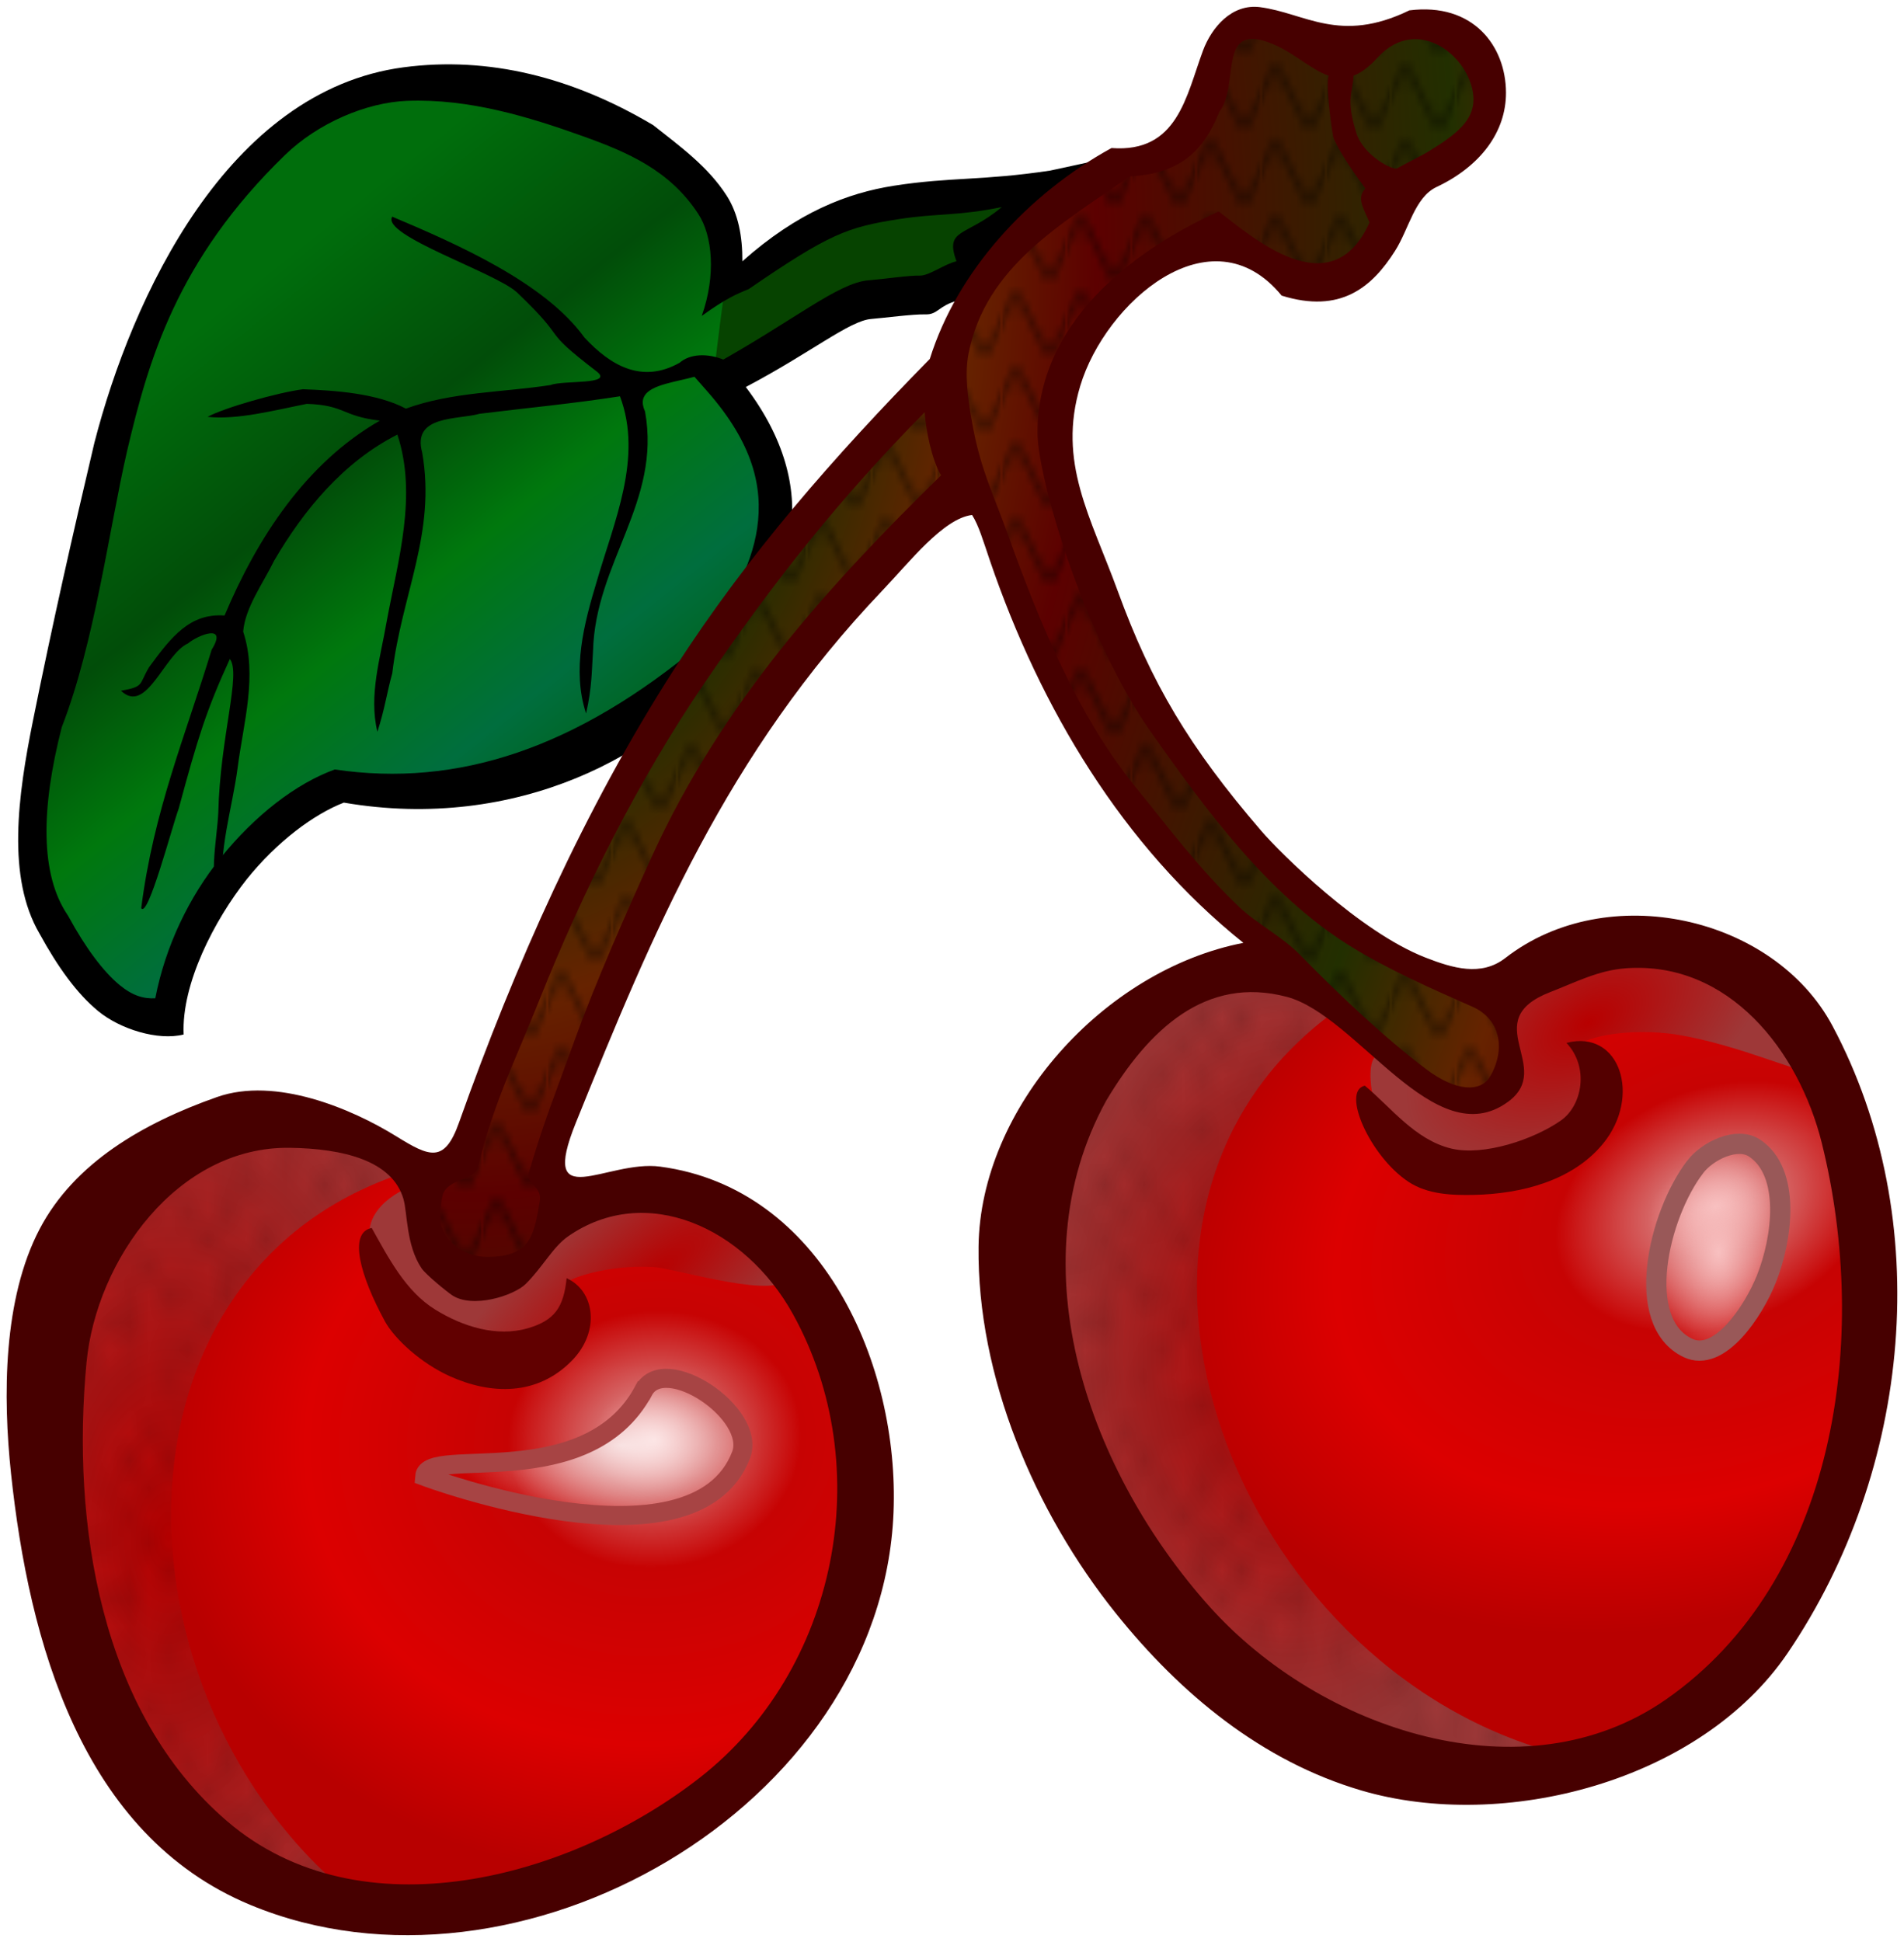 <?xml version="1.0" encoding="UTF-8" standalone="no"?>
<!-- Created with Inkscape (http://www.inkscape.org/) -->

<svg
   xmlns:dc="http://purl.org/dc/elements/1.1/"
   xmlns:cc="http://creativecommons.org/ns#"
   xmlns:rdf="http://www.w3.org/1999/02/22-rdf-syntax-ns#"
   xmlns:svg="http://www.w3.org/2000/svg"
   xmlns="http://www.w3.org/2000/svg"
   xmlns:xlink="http://www.w3.org/1999/xlink"
   xmlns:sodipodi="http://sodipodi.sourceforge.net/DTD/sodipodi-0.dtd"
   xmlns:inkscape="http://www.inkscape.org/namespaces/inkscape"
   width="286.836mm"
   height="292.411mm"
   viewBox="0 0 1016.35 1036.102"
   id="svg2"
   version="1.1"
   inkscape:version="0.91 r13725"
   sodipodi:docname="cherry.svg">
  <title
     id="title4136">cherries - coloured</title>
  <defs
     id="defs4">
    <pattern
       inkscape:collect="always"
       xlink:href="#pattern5836"
       id="pattern5651"
       patternTransform="matrix(1.025,0,0,1.45,0,946)" />
    <pattern
       inkscape:collect="always"
       xlink:href="#pattern5836"
       id="pattern5648"
       patternTransform="matrix(1.025,0,0,1.45,0,946)" />
    <pattern
       inkscape:collect="always"
       xlink:href="#pattern5836"
       id="pattern5645"
       patternTransform="matrix(1.025,0,0,1.45,0,946)" />
    <linearGradient
       inkscape:collect="always"
       id="linearGradient8165">
      <stop
         style="stop-color:#006e0c;stop-opacity:1;"
         offset="0"
         id="stop8167" />
      <stop
         id="stop8179"
         offset="0.233"
         style="stop-color:#014d09;stop-opacity:1" />
      <stop
         id="stop8173"
         offset="0.393"
         style="stop-color:#00780d;stop-opacity:1" />
      <stop
         style="stop-color:#006e3e;stop-opacity:1"
         offset="0.571"
         id="stop8175" />
      <stop
         id="stop8177"
         offset="0.75"
         style="stop-color:#005c0a;stop-opacity:1" />
      <stop
         style="stop-color:#006e0c;stop-opacity:1"
         offset="1"
         id="stop8169" />
    </linearGradient>
    <linearGradient
       inkscape:collect="always"
       id="linearGradient8138">
      <stop
         style="stop-color:#5c0000;stop-opacity:1;"
         offset="0"
         id="stop8140" />
      <stop
         id="stop8146"
         offset="0.567"
         style="stop-color:#222f00;stop-opacity:1" />
      <stop
         style="stop-color:#662300;stop-opacity:1"
         offset="0.802"
         id="stop8148" />
      <stop
         style="stop-color:#5c0000;stop-opacity:1"
         offset="1"
         id="stop8142" />
    </linearGradient>
    <linearGradient
       inkscape:collect="always"
       id="linearGradient8098">
      <stop
         style="stop-color:#ffffff;stop-opacity:0.747"
         offset="0"
         id="stop8100" />
      <stop
         style="stop-color:#ffffff;stop-opacity:0"
         offset="1"
         id="stop8102" />
    </linearGradient>
    <linearGradient
       inkscape:collect="always"
       id="linearGradient8036">
      <stop
         style="stop-color:#b80000;stop-opacity:1"
         offset="0"
         id="stop8038" />
      <stop
         style="stop-color:#9e3838;stop-opacity:1"
         offset="1"
         id="stop8040" />
    </linearGradient>
    <linearGradient
       inkscape:collect="always"
       id="linearGradient8028">
      <stop
         style="stop-color:#b80000;stop-opacity:1"
         offset="0"
         id="stop8030" />
      <stop
         style="stop-color:#9e3838;stop-opacity:1"
         offset="1"
         id="stop8032" />
    </linearGradient>
    <linearGradient
       inkscape:collect="always"
       id="linearGradient6745">
      <stop
         style="stop-color:#f8c0c0;stop-opacity:1;"
         offset="0"
         id="stop6747" />
      <stop
         style="stop-color:#f8c0c0;stop-opacity:0;"
         offset="1"
         id="stop6749" />
    </linearGradient>
    <linearGradient
       inkscape:collect="always"
       id="linearGradient6729">
      <stop
         style="stop-color:#f8c0c0;stop-opacity:1"
         offset="0"
         id="stop6731" />
      <stop
         id="stop6737"
         offset="0.079"
         style="stop-color:#d56262;stop-opacity:1" />
      <stop
         style="stop-color:#c70303;stop-opacity:1"
         offset="0.186"
         id="stop6739" />
      <stop
         id="stop6741"
         offset="0.442"
         style="stop-color:#dc0000;stop-opacity:1" />
      <stop
         style="stop-color:#b80000;stop-opacity:1;"
         offset="0.631"
         id="stop6743" />
      <stop
         style="stop-color:#b80000;stop-opacity:1"
         offset="1"
         id="stop6733" />
    </linearGradient>
    <pattern
       inkscape:collect="always"
       xlink:href="#Wavy"
       id="pattern5930"
       patternTransform="matrix(0.11,0,0,0.662,-16,908)" />
    <pattern
       inkscape:stockid="Wavy"
       id="Wavy"
       height="5.181"
       width="30.066"
       patternUnits="userSpaceOnUse"
       inkscape:collect="always">
      <path
         id="path5703"
         d="M 7.597,0.061 C 5.079,-0.187 2.656,0.302 -0.01,1.788 L -0.01,3.061 C 2.773,1.431 5.173,1.052 7.472,1.280 C 9.770,1.508 11.969,2.361 14.253,3.218 C 18.820,4.931 23.804,6.676 30.066,3.061 L 30.062,1.788 C 23.622,5.497 19.246,3.770 14.691,2.061 C 12.413,1.207 10.115,0.311 7.597,0.061 z "
         style="fill:black;stroke:none;" />
    </pattern>
    <pattern
       inkscape:collect="always"
       xlink:href="#Polkadots-large"
       id="pattern5836"
       patternTransform="matrix(1.025,0,0,1.45,0,946)" />
    <pattern
       inkscape:stockid="Polka dots, large"
       id="Polkadots-large"
       patternTransform="translate(0,0) scale(10,10)"
       height="10"
       width="10"
       patternUnits="userSpaceOnUse"
       inkscape:collect="always">
      <circle
         id="circle5525"
         r="0.45"
         cy="0.810"
         cx="2.567"
         style="fill:black;stroke:none" />
      <circle
         id="circle5527"
         r="0.45"
         cy="2.33"
         cx="3.048"
         style="fill:black;stroke:none" />
      <circle
         id="circle5529"
         r="0.45"
         cy="2.415"
         cx="4.418"
         style="fill:black;stroke:none" />
      <circle
         id="circle5531"
         r="0.45"
         cy="3.029"
         cx="1.844"
         style="fill:black;stroke:none" />
      <circle
         id="circle5533"
         r="0.45"
         cy="1.363"
         cx="6.08"
         style="fill:black;stroke:none" />
      <circle
         id="circle5535"
         r="0.45"
         cy="4.413"
         cx="5.819"
         style="fill:black;stroke:none" />
      <circle
         id="circle5537"
         r="0.45"
         cy="4.048"
         cx="4.305"
         style="fill:black;stroke:none" />
      <circle
         id="circle5539"
         r="0.45"
         cy="3.045"
         cx="5.541"
         style="fill:black;stroke:none" />
      <circle
         id="circle5541"
         r="0.45"
         cy="5.527"
         cx="4.785"
         style="fill:black;stroke:none" />
      <circle
         id="circle5543"
         r="0.45"
         cy="5.184"
         cx="2.667"
         style="fill:black;stroke:none" />
      <circle
         id="circle5545"
         r="0.45"
         cy="1.448"
         cx="7.965"
         style="fill:black;stroke:none" />
      <circle
         id="circle5547"
         r="0.45"
         cy="5.049"
         cx="7.047"
         style="fill:black;stroke:none" />
      <circle
         id="circle5549"
         r="0.45"
         cy="0.895"
         cx="4.340"
         style="fill:black;stroke:none" />
      <circle
         id="circle5551"
         r="0.45"
         cy="0.340"
         cx="7.125"
         style="fill:black;stroke:none" />
      <circle
         id="circle5553"
         r="0.45"
         cy="1.049"
         cx="9.553"
         style="fill:black;stroke:none" />
      <circle
         id="circle5555"
         r="0.45"
         cy="2.689"
         cx="7.006"
         style="fill:black;stroke:none" />
      <circle
         id="circle5557"
         r="0.45"
         cy="2.689"
         cx="8.909"
         style="fill:black;stroke:none" />
      <circle
         id="circle5559"
         r="0.45"
         cy="4.407"
         cx="9.315"
         style="fill:black;stroke:none" />
      <circle
         id="circle5561"
         r="0.45"
         cy="3.870"
         cx="7.820"
         style="fill:black;stroke:none" />
      <circle
         id="circle5563"
         r="0.45"
         cy="5.948"
         cx="8.270"
         style="fill:black;stroke:none" />
      <circle
         id="circle5565"
         r="0.45"
         cy="7.428"
         cx="7.973"
         style="fill:black;stroke:none" />
      <circle
         id="circle5567"
         r="0.45"
         cy="8.072"
         cx="9.342"
         style="fill:black;stroke:none" />
      <circle
         id="circle5569"
         r="0.45"
         cy="9.315"
         cx="8.206"
         style="fill:black;stroke:none" />
      <circle
         id="circle5571"
         r="0.45"
         cy="9.475"
         cx="9.682"
         style="fill:black;stroke:none" />
      <circle
         id="circle5573"
         r="0.45"
         cy="6.186"
         cx="9.688"
         style="fill:black;stroke:none" />
      <circle
         id="circle5575"
         r="0.45"
         cy="6.296"
         cx="3.379"
         style="fill:black;stroke:none" />
      <circle
         id="circle5577"
         r="0.45"
         cy="8.204"
         cx="2.871"
         style="fill:black;stroke:none" />
      <circle
         id="circle5579"
         r="0.45"
         cy="8.719"
         cx="4.59"
         style="fill:black;stroke:none" />
      <circle
         id="circle5581"
         r="0.45"
         cy="9.671"
         cx="3.181"
         style="fill:black;stroke:none" />
      <circle
         id="circle5583"
         r="0.45"
         cy="7.315"
         cx="5.734"
         style="fill:black;stroke:none" />
      <circle
         id="circle5585"
         r="0.45"
         cy="6.513"
         cx="6.707"
         style="fill:black;stroke:none" />
      <circle
         id="circle5587"
         r="0.45"
         cy="9.670"
         cx="5.730"
         style="fill:black;stroke:none" />
      <circle
         id="circle5589"
         r="0.45"
         cy="8.373"
         cx="6.535"
         style="fill:black;stroke:none" />
      <circle
         id="circle5591"
         r="0.45"
         cy="7.154"
         cx="4.37"
         style="fill:black;stroke:none" />
      <circle
         id="circle5593"
         r="0.45"
         cy="7.25"
         cx="0.622"
         style="fill:black;stroke:none" />
      <circle
         id="circle5595"
         r="0.45"
         cy="5.679"
         cx="0.831"
         style="fill:black;stroke:none" />
      <circle
         id="circle5597"
         r="0.45"
         cy="8.519"
         cx="1.257"
         style="fill:black;stroke:none" />
      <circle
         id="circle5599"
         r="0.45"
         cy="6.877"
         cx="1.989"
         style="fill:black;stroke:none" />
      <circle
         id="circle5601"
         r="0.45"
         cy="3.181"
         cx="0.374"
         style="fill:black;stroke:none" />
      <circle
         id="circle5603"
         r="0.45"
         cy="1.664"
         cx="1.166"
         style="fill:black;stroke:none" />
      <circle
         id="circle5605"
         r="0.45"
         cy="0.093"
         cx="1.151"
         style="fill:black;stroke:none" />
      <circle
         id="circle5607"
         r="0.45"
         cy="10.093"
         cx="1.151"
         style="fill:black;stroke:none" />
      <circle
         id="circle5609"
         r="0.45"
         cy="4.451"
         cx="1.302"
         style="fill:black;stroke:none" />
      <circle
         id="circle5611"
         r="0.45"
         cy="3.763"
         cx="3.047"
         style="fill:black;stroke:none" />
    </pattern>
    <radialGradient
       inkscape:collect="always"
       xlink:href="#linearGradient6729"
       id="radialGradient6735"
       cx="93.488"
       cy="1011.863"
       fx="93.488"
       fy="1011.863"
       r="22.05"
       gradientTransform="matrix(-1.974,0.805,-0.571,-1.399,855.404,2352.022)"
       gradientUnits="userSpaceOnUse" />
    <radialGradient
       inkscape:collect="always"
       xlink:href="#linearGradient6745"
       id="radialGradient6751"
       cx="93.222"
       cy="1013.818"
       fx="93.222"
       fy="1013.818"
       r="3.788"
       gradientTransform="matrix(1,0,0,1.574,0,-581.673)"
       gradientUnits="userSpaceOnUse" />
    <pattern
       inkscape:stockid="Polka dots, large"
       id="Polkadots-large-1"
       patternTransform="translate(0,0) scale(10,10)"
       height="10"
       width="10"
       patternUnits="userSpaceOnUse"
       inkscape:collect="always">
      <circle
         id="circle5525-4"
         r="0.45"
         cy="0.810"
         cx="2.567"
         style="fill:black;stroke:none" />
      <circle
         id="circle5527-8"
         r="0.45"
         cy="2.33"
         cx="3.048"
         style="fill:black;stroke:none" />
      <circle
         id="circle5529-9"
         r="0.45"
         cy="2.415"
         cx="4.418"
         style="fill:black;stroke:none" />
      <circle
         id="circle5531-6"
         r="0.45"
         cy="3.029"
         cx="1.844"
         style="fill:black;stroke:none" />
      <circle
         id="circle5533-3"
         r="0.45"
         cy="1.363"
         cx="6.08"
         style="fill:black;stroke:none" />
      <circle
         id="circle5535-6"
         r="0.45"
         cy="4.413"
         cx="5.819"
         style="fill:black;stroke:none" />
      <circle
         id="circle5537-3"
         r="0.45"
         cy="4.048"
         cx="4.305"
         style="fill:black;stroke:none" />
      <circle
         id="circle5539-1"
         r="0.45"
         cy="3.045"
         cx="5.541"
         style="fill:black;stroke:none" />
      <circle
         id="circle5541-5"
         r="0.45"
         cy="5.527"
         cx="4.785"
         style="fill:black;stroke:none" />
      <circle
         id="circle5543-8"
         r="0.45"
         cy="5.184"
         cx="2.667"
         style="fill:black;stroke:none" />
      <circle
         id="circle5545-0"
         r="0.45"
         cy="1.448"
         cx="7.965"
         style="fill:black;stroke:none" />
      <circle
         id="circle5547-7"
         r="0.45"
         cy="5.049"
         cx="7.047"
         style="fill:black;stroke:none" />
      <circle
         id="circle5549-0"
         r="0.45"
         cy="0.895"
         cx="4.340"
         style="fill:black;stroke:none" />
      <circle
         id="circle5551-8"
         r="0.45"
         cy="0.340"
         cx="7.125"
         style="fill:black;stroke:none" />
      <circle
         id="circle5553-9"
         r="0.45"
         cy="1.049"
         cx="9.553"
         style="fill:black;stroke:none" />
      <circle
         id="circle5555-3"
         r="0.45"
         cy="2.689"
         cx="7.006"
         style="fill:black;stroke:none" />
      <circle
         id="circle5557-9"
         r="0.45"
         cy="2.689"
         cx="8.909"
         style="fill:black;stroke:none" />
      <circle
         id="circle5559-8"
         r="0.45"
         cy="4.407"
         cx="9.315"
         style="fill:black;stroke:none" />
      <circle
         id="circle5561-0"
         r="0.45"
         cy="3.870"
         cx="7.820"
         style="fill:black;stroke:none" />
      <circle
         id="circle5563-3"
         r="0.45"
         cy="5.948"
         cx="8.270"
         style="fill:black;stroke:none" />
      <circle
         id="circle5565-1"
         r="0.45"
         cy="7.428"
         cx="7.973"
         style="fill:black;stroke:none" />
      <circle
         id="circle5567-0"
         r="0.45"
         cy="8.072"
         cx="9.342"
         style="fill:black;stroke:none" />
      <circle
         id="circle5569-5"
         r="0.45"
         cy="9.315"
         cx="8.206"
         style="fill:black;stroke:none" />
      <circle
         id="circle5571-7"
         r="0.45"
         cy="9.475"
         cx="9.682"
         style="fill:black;stroke:none" />
      <circle
         id="circle5573-4"
         r="0.45"
         cy="6.186"
         cx="9.688"
         style="fill:black;stroke:none" />
      <circle
         id="circle5575-6"
         r="0.45"
         cy="6.296"
         cx="3.379"
         style="fill:black;stroke:none" />
      <circle
         id="circle5577-1"
         r="0.45"
         cy="8.204"
         cx="2.871"
         style="fill:black;stroke:none" />
      <circle
         id="circle5579-4"
         r="0.45"
         cy="8.719"
         cx="4.59"
         style="fill:black;stroke:none" />
      <circle
         id="circle5581-3"
         r="0.45"
         cy="9.671"
         cx="3.181"
         style="fill:black;stroke:none" />
      <circle
         id="circle5583-5"
         r="0.45"
         cy="7.315"
         cx="5.734"
         style="fill:black;stroke:none" />
      <circle
         id="circle5585-5"
         r="0.45"
         cy="6.513"
         cx="6.707"
         style="fill:black;stroke:none" />
      <circle
         id="circle5587-9"
         r="0.45"
         cy="9.670"
         cx="5.730"
         style="fill:black;stroke:none" />
      <circle
         id="circle5589-3"
         r="0.45"
         cy="8.373"
         cx="6.535"
         style="fill:black;stroke:none" />
      <circle
         id="circle5591-7"
         r="0.45"
         cy="7.154"
         cx="4.37"
         style="fill:black;stroke:none" />
      <circle
         id="circle5593-7"
         r="0.45"
         cy="7.25"
         cx="0.622"
         style="fill:black;stroke:none" />
      <circle
         id="circle5595-6"
         r="0.45"
         cy="5.679"
         cx="0.831"
         style="fill:black;stroke:none" />
      <circle
         id="circle5597-3"
         r="0.45"
         cy="8.519"
         cx="1.257"
         style="fill:black;stroke:none" />
      <circle
         id="circle5599-1"
         r="0.45"
         cy="6.877"
         cx="1.989"
         style="fill:black;stroke:none" />
      <circle
         id="circle5601-0"
         r="0.45"
         cy="3.181"
         cx="0.374"
         style="fill:black;stroke:none" />
      <circle
         id="circle5603-8"
         r="0.45"
         cy="1.664"
         cx="1.166"
         style="fill:black;stroke:none" />
      <circle
         id="circle5605-9"
         r="0.45"
         cy="0.093"
         cx="1.151"
         style="fill:black;stroke:none" />
      <circle
         id="circle5607-2"
         r="0.45"
         cy="10.093"
         cx="1.151"
         style="fill:black;stroke:none" />
      <circle
         id="circle5609-5"
         r="0.45"
         cy="4.451"
         cx="1.302"
         style="fill:black;stroke:none" />
      <circle
         id="circle5611-1"
         r="0.45"
         cy="3.763"
         cx="3.047"
         style="fill:black;stroke:none" />
    </pattern>
    <pattern
       inkscape:collect="always"
       xlink:href="#Polkadots-large-1"
       id="pattern6807"
       patternTransform="matrix(1.025,0,0,1.45,0,946)" />
    <pattern
       inkscape:collect="always"
       xlink:href="#Polkadots-large-1"
       id="pattern6899"
       patternTransform="matrix(1.025,0,0,1.45,0,946)" />
    <pattern
       inkscape:collect="always"
       xlink:href="#Polkadots-large-1"
       id="pattern6991"
       patternTransform="matrix(1.025,0,0,1.45,0,946)" />
    <pattern
       inkscape:collect="always"
       xlink:href="#Polkadots-large-1"
       id="pattern7083"
       patternTransform="matrix(1.025,0,0,1.45,0,946)" />
    <pattern
       inkscape:collect="always"
       xlink:href="#Polkadots-large-1"
       id="pattern7175"
       patternTransform="matrix(1.025,0,0,1.45,0,946)" />
    <pattern
       inkscape:collect="always"
       xlink:href="#Polkadots-large-1"
       id="pattern7267"
       patternTransform="matrix(1.025,0,0,1.45,0,946)" />
    <radialGradient
       inkscape:collect="always"
       xlink:href="#linearGradient8036"
       id="radialGradient8042"
       cx="70.681"
       cy="1019.976"
       fx="70.681"
       fy="1019.976"
       r="13.734"
       gradientTransform="matrix(1,0,0,1.519,63.987,-465.979)"
       gradientUnits="userSpaceOnUse" />
    <radialGradient
       inkscape:collect="always"
       xlink:href="#linearGradient8036"
       id="radialGradient8050"
       cx="90.584"
       cy="988.706"
       fx="90.584"
       fy="988.706"
       r="11.634"
       gradientTransform="matrix(-0.783,0.494,-0.274,-0.434,492.22,1450.226)"
       gradientUnits="userSpaceOnUse" />
    <radialGradient
       inkscape:collect="always"
       xlink:href="#linearGradient8036"
       id="radialGradient8058"
       cx="11.817"
       cy="1028.332"
       fx="11.817"
       fy="1028.332"
       r="9.915"
       gradientTransform="matrix(1.756,0.034,-0.058,3.018,114.672,-2011.015)"
       gradientUnits="userSpaceOnUse" />
    <radialGradient
       inkscape:collect="always"
       xlink:href="#linearGradient8028"
       id="radialGradient8066"
       cx="31.804"
       cy="1008.714"
       fx="31.804"
       fy="1008.714"
       r="11.199"
       gradientTransform="matrix(-1.121,0.915,-0.273,-0.335,412.078,1388.134)"
       gradientUnits="userSpaceOnUse" />
    <radialGradient
       inkscape:collect="always"
       xlink:href="#linearGradient6729"
       id="radialGradient8096"
       cx="40.116"
       cy="1024.186"
       fx="40.116"
       fy="1024.186"
       r="21.466"
       gradientTransform="matrix(-1.925,0.193,-0.169,-1.683,287.623,2739.867)"
       gradientUnits="userSpaceOnUse" />
    <radialGradient
       inkscape:collect="always"
       xlink:href="#linearGradient8098"
       id="radialGradient8104"
       cx="35.597"
       cy="1024.853"
       fx="35.597"
       fy="1024.853"
       r="8.874"
       gradientTransform="matrix(1,0,0,0.462,-7.6511682e-6,550.75)"
       gradientUnits="userSpaceOnUse" />
    <radialGradient
       inkscape:collect="always"
       xlink:href="#linearGradient8138"
       id="radialGradient8144"
       cx="55.695"
       cy="1095.258"
       fx="55.695"
       fy="1095.258"
       r="28.764"
       gradientTransform="matrix(0.027,1.751,-1.159,0.018,1295.076,843.511)"
       gradientUnits="userSpaceOnUse"
       spreadMethod="repeat" />
    <linearGradient
       inkscape:collect="always"
       xlink:href="#linearGradient8165"
       id="linearGradient8171"
       x1="30.868"
       y1="951.362"
       x2="59.303"
       y2="987.112"
       gradientUnits="userSpaceOnUse"
       gradientTransform="translate(0.5,-0.25)" />
  </defs>
  <sodipodi:namedview
     id="base"
     pagecolor="#ffffff"
     bordercolor="#666666"
     borderopacity="1.0"
     inkscape:pageopacity="0.0"
     inkscape:pageshadow="2"
     inkscape:zoom="0.35355339"
     inkscape:cx="-14.070283"
     inkscape:cy="-14.242674"
     inkscape:document-units="mm"
     inkscape:current-layer="layer1"
     showgrid="false"
     inkscape:window-width="1855"
     inkscape:window-height="1056"
     inkscape:window-x="65"
     inkscape:window-y="24"
     inkscape:window-maximized="1"
     inkscape:snap-global="false"
     fit-margin-top="1"
     fit-margin-right="1"
     fit-margin-bottom="1"
     fit-margin-left="1" />
  <g
     inkscape:label="Ebene 1"
     inkscape:groupmode="layer"
     id="layer1"
     transform="translate(0.258,-17.4)">
    <g
       id="g4302"
       transform="matrix(10.159,0,0,10.159,-30.086,-9616.482)">
      <path
         sodipodi:nodetypes="ccccccccsccc"
         inkscape:connector-curvature="0"
         id="path5951-1"
         d="m 58.913,957.663 c -6.716,2.6 -10.127,-0.763 -17.97,5.934 1.65,-4.655 -1.905,-6.035 -4.601,-8.174 -9.111,-5.372 -17.224,-1.968 -18.97,0.692 -10.713,12.143 -7.848,18.634 -11.573,28.659 -1.124,4.388 -2.149,9.388 -0.457,11.899 1.889,3.468 4.317,5.64 6.442,5.104 0.785,-5.741 4.987,-10.811 8.636,-12.139 8.89,1.661 16.361,-2.679 19.675,-7.191 2.848,-3.878 5.318,-8.587 0.278,-14.334 8.528,-4.717 8.287,-3.232 11.765,-4.162 z"
         style="fill:#064300;fill-opacity:1;fill-rule:evenodd;stroke:#00ff00;stroke-width:0.354;stroke-linecap:butt;stroke-linejoin:miter;stroke-miterlimit:4;stroke-dasharray:none;stroke-opacity:1" />
      <path
         sodipodi:nodetypes="cccccccscc"
         inkscape:connector-curvature="0"
         id="path5951-1-2"
         d="m 41.042,963.242 c 1.65,-4.655 -1.905,-6.035 -4.601,-8.174 -9.111,-5.372 -17.224,-1.968 -18.97,0.692 -10.713,12.143 -7.848,18.634 -11.573,28.659 -1.124,4.388 -2.149,9.388 -0.457,11.899 1.889,3.468 4.317,5.64 6.442,5.104 0.785,-5.741 4.987,-10.812 8.636,-12.139 8.89,1.661 16.361,-2.679 19.675,-7.191 2.848,-3.878 5.318,-8.587 0.278,-14.334 0,0 0.159,-1.466 0.571,-4.515 z"
         style="fill:url(#linearGradient8171);fill-opacity:1;fill-rule:evenodd;stroke:none;stroke-width:0.354;stroke-linecap:butt;stroke-linejoin:miter;stroke-miterlimit:4;stroke-dasharray:none;stroke-opacity:1" />
      <path
         sodipodi:nodetypes="scscscccsscccccccscssssssssccscccccccsccscccccccss"
         inkscape:connector-curvature="0"
         id="path5951"
         d="m 24.137,951.846 c -9.261,1.229 -14.274,12.089 -16.244,19.732 -1.154,4.884 -2.195,9.48 -3.223,14.578 -0.801,3.973 -1.386,8.23 0.34,11.189 0.964,1.759 1.963,3.151 3.09,4.078 1.141,0.939 3.13,1.566 4.486,1.224 -0.12,-2.667 1.619,-6.01 3.319,-8.159 1.59,-1.974 3.515,-3.407 5.098,-4.02 9.085,1.56 16.72,-2.549 20.215,-7.309 1.453,-1.978 2.881,-4.24 3.26,-6.865 0.34,-2.356 -0.321,-4.966 -2.355,-7.656 3.436,-1.81 5.446,-3.484 6.594,-3.574 0.634,-0.05 2.204,-0.259 2.848,-0.24 0.644,0.019 0.695,-0.458 1.652,-0.713 l 1.29,-1.745 c 0.864,-1.833 4.169,-3.597 6.661,-5.755 l -3.055,0.66 c -3.611,0.541 -5.216,0.33 -8.195,0.793 -2.458,0.382 -5.077,1.394 -7.975,3.971 0.009,-1.312 -0.22,-2.505 -0.824,-3.447 -0.99,-1.544 -2.486,-2.614 -3.816,-3.67 -1.383,-1.097 -0.032,-0.026 -0.049,-0.037 -0.017,-0.011 -0.053,-0.031 -0.053,-0.031 -4.179,-2.473 -8.586,-3.598 -13.063,-3.004 z m 0.201,1.76 c 3.246,-0.122 6.391,0.844 9.197,1.848 2.402,0.859 4.59,1.801 6.09,4.089 0.752,1.147 0.94,3.228 0.183,5.362 1.277,-0.925 1.877,-1.172 2.463,-1.406 4.258,-2.923 5.197,-3.26 7.917,-3.683 1.96,-0.305 3.059,-0.154 5.387,-0.629 -1.899,1.587 -3.011,1.103 -2.383,2.848 -0.633,0.144 -1.444,0.767 -1.931,0.752 -0.556,-0.016 -1.879,0.182 -2.686,0.246 -1.613,0.127 -3.907,2.107 -8.223,4.494 l -0.963,0.531 0.727,0.826 c 2.394,2.729 2.916,5.023 2.607,7.158 -0.308,2.135 -1.539,4.169 -2.934,6.068 -6.576,5.515 -12.811,7.572 -19.264,6.617 -2.046,0.744 -4.2,2.414 -6,4.648 -1.647,2.044 -2.892,4.606 -3.43,7.371 -0.6,0.032 -1.183,-0.127 -1.871,-0.693 -0.855,-0.703 -1.784,-1.941 -2.697,-3.617 l -0.02,-0.035 -0.023,-0.035 c -1.429,-2.12 -1.407,-5.552 -0.304,-9.858 1.733,-4.455 2.481,-10.375 3.437,-14.524 1.111,-4.699 2.58,-9.993 8.297,-15.535 1.729,-1.676 4.277,-2.763 6.424,-2.844 z"
         style="color:#000000;font-style:normal;font-variant:normal;font-weight:normal;font-stretch:normal;font-size:medium;line-height:normal;font-family:sans-serif;text-indent:0;text-align:start;text-decoration:none;text-decoration-line:none;text-decoration-style:solid;text-decoration-color:#000000;letter-spacing:normal;word-spacing:normal;text-transform:none;direction:ltr;block-progression:tb;writing-mode:lr-tb;baseline-shift:baseline;text-anchor:start;white-space:normal;clip-rule:nonzero;display:inline;overflow:visible;visibility:visible;opacity:1;isolation:auto;mix-blend-mode:normal;color-interpolation:sRGB;color-interpolation-filters:linearRGB;solid-color:#000000;solid-opacity:1;fill:#000000;fill-opacity:1;fill-rule:evenodd;stroke:none;stroke-width:1.772;stroke-linecap:butt;stroke-linejoin:miter;stroke-miterlimit:4;stroke-dasharray:none;stroke-dashoffset:0;stroke-opacity:1;color-rendering:auto;image-rendering:auto;shape-rendering:auto;text-rendering:auto;enable-background:accumulate" />
      <path
         sodipodi:nodetypes="ccccccscsccscsccsssscsssccccsccc"
         inkscape:connector-curvature="0"
         id="path4157-4-2"
         d="m 68.492,949.695 c -1.857,0.387 -2.326,3.472 -2.604,4.502 0.175,0.371 -0.398,2.546 -4.756,2.908 -2.207,1.595 -8.485,5.433 -8.006,9.994 -14.972,15.108 -19.41,24.787 -26.223,42.246 -3.669,0.75 -4.528,-0.958 -6.521,-1.724 -7.91,-2.435 -15.209,5.494 -15.209,14.547 -3e-5,10.848 3.852,22.507 12.41,25.357 11.338,3.776 25.625,-3.08 29.375,-15 2.427,-7.713 1.898,-22.872 -13.824,-21.085 -1.97,0.058 -0.84,-1.716 -1.477,-2.247 3.364,-9.261 4.528,-12.328 9.488,-21.182 3.289,-5.871 8.256,-10.617 12.91,-15.273 1.776,9.788 8.801,19.718 13.021,23.205 1.537,1.27 2.645,2.39 3.943,3.271 -0.862,-0.245 -1.798,-0.335 -2.896,-0.084 -8.177,1.865 -12.074,8.775 -11.225,18.074 0.987,10.803 12.422,27.867 30.008,23.26 8.097,-2.121 15.266,-14.882 14.279,-25.686 -0.874,-9.566 -4.386,-18.163 -15.533,-16.912 -2.481,0.278 -1.69,1.781 -5.561,2.621 -4.074,-1.939 -9.679,-5.261 -12.246,-8.818 -4.42,-6.125 -8.59,-11.889 -9.248,-19.092 -0.212,-2.324 0.162,-4.332 1.547,-6.896 1.464,-2.711 3.945,-3.547 6.85,-5.062 1.942,1.44 4.793,3.028 6.936,1.908 1.735,-0.907 2.932,-2.556 2.424,-4.43 l 3.018,-1.51 c 1.098,-0.756 2.659,-2.482 1.371,-5.168 -0.894,-1.865 -3.821,-2.073 -5.984,-0.855 l -1.922,0.674 c -2.013,-1.247 -2.21,-2.263 -4.346,-1.543 z"
         style="color:#000000;display:inline;overflow:visible;visibility:visible;opacity:1;fill:#ffffff;fill-opacity:1;fill-rule:evenodd;stroke:#ff0000;stroke-width:0.354;stroke-linecap:round;stroke-linejoin:round;stroke-miterlimit:4;stroke-dasharray:none;stroke-dashoffset:0;stroke-opacity:1;marker:none;enable-background:accumulate" />
      <path
         sodipodi:nodetypes="sssssscss"
         inkscape:connector-curvature="0"
         id="path4157-8-8-4"
         d="m 100.775,1016.213 c 0.987,10.803 -6.227,22.617 -14.324,24.739 -17.585,4.607 -28.226,-11.572 -29.213,-22.376 -0.85,-9.3 2.87,-17.27 11.047,-19.135 2.712,-0.618 4.368,1.684 6.179,3.15 0.815,0.66 4.735,3.745 5.945,3.539 3.013,-0.514 1.314,-4.059 1.706,-5.612 1.423,-0.896 2.765,-2.421 4.407,-2.605 11.147,-1.251 13.379,8.734 14.253,18.3 z"
         style="color:#000000;display:inline;overflow:visible;visibility:visible;opacity:1;fill:url(#radialGradient6735);fill-opacity:1;fill-rule:evenodd;stroke:#ff0000;stroke-width:0.354;stroke-linecap:round;stroke-linejoin:round;stroke-miterlimit:4;stroke-dasharray:none;stroke-dashoffset:0;stroke-opacity:1;marker:none;enable-background:accumulate" />
      <path
         sodipodi:nodetypes="cccccssccscssccscssssccccsccc"
         inkscape:connector-curvature="0"
         id="path4157-4-2-4-7"
         d="m 67.99,949.703 c -0.974,1.801 -1.708,3.384 -1.985,4.414 -0.444,0.636 -0.309,2.458 -4.667,2.82 -2.207,1.595 -6.629,4.195 -8.978,11.143 -14.972,15.108 -18.349,23.727 -25.163,41.185 0.219,0.667 -1.752,0.683 -2.039,1.513 -0.4,1.156 0.888,3.141 1.893,4.017 0.6,0.523 2.453,0.118 3.991,-0.695 1.035,-0.472 1.105,-3.749 0.468,-4.279 3.364,-9.261 4.086,-11.533 9.046,-20.387 3.289,-5.871 8.786,-11.059 13.44,-15.715 1.289,4.509 4.067,10.578 7.259,15.356 2.736,4.095 5.848,7.124 7.795,8.733 1.537,1.27 4.059,3.716 5.358,4.597 -0.862,-0.245 1.738,2.405 4.351,3.186 2.661,0.727 3.412,0.103 3.493,-1.663 0.037,-0.818 -0.902,-2.299 -0.363,-3.255 -0.894,-0.425 -2.418,-0.593 -3.591,-1.046 -4.171,-1.613 -8.508,-5.26 -10.512,-8.037 -4.42,-6.125 -8.325,-11.182 -8.983,-18.385 -0.212,-2.324 -0.634,-3.536 0.751,-6.101 1.464,-2.711 4.21,-5.138 7.115,-6.654 1.942,1.44 4.704,3.647 6.847,2.527 1.735,-0.907 2.755,-1.583 2.247,-3.457 l 2.929,-2.394 c 1.098,-0.756 3.56,-2.978 2.167,-5.61 -1.69,-3.191 -4.174,-1.896 -6.338,-0.679 -0.758,0.608 -0.345,0.075 -2.452,0.143 -2.013,-1.246 -1.945,-1.998 -4.081,-1.278 z"
         style="color:#000000;display:inline;overflow:visible;visibility:visible;opacity:1;fill:url(#radialGradient8144);fill-opacity:1;fill-rule:evenodd;stroke:#ff0000;stroke-width:0.354;stroke-linecap:round;stroke-linejoin:round;stroke-miterlimit:4;stroke-dasharray:none;stroke-dashoffset:0;stroke-opacity:1;marker:none;enable-background:accumulate" />
      <path
         sodipodi:nodetypes="cccccssccscssccscssssccccsccc"
         inkscape:connector-curvature="0"
         id="path4157-4-2-4"
         d="m 67.99,949.703 c -0.974,1.801 -1.708,3.384 -1.985,4.414 -0.444,0.636 -0.309,2.458 -4.667,2.82 -2.207,1.595 -6.629,4.195 -8.978,11.143 -14.972,15.108 -18.349,23.727 -25.163,41.185 0.219,0.667 -1.752,0.683 -2.039,1.513 -0.4,1.156 0.888,3.141 1.893,4.017 0.6,0.523 2.453,0.118 3.991,-0.695 1.035,-0.472 1.105,-3.749 0.468,-4.279 3.364,-9.261 4.086,-11.533 9.046,-20.387 3.289,-5.871 8.786,-11.059 13.44,-15.715 1.289,4.509 4.067,10.578 7.259,15.356 2.736,4.095 5.848,7.124 7.795,8.733 1.537,1.27 4.059,3.716 5.358,4.597 -0.862,-0.245 1.738,2.405 4.351,3.186 2.661,0.727 3.412,0.103 3.493,-1.663 0.037,-0.818 -0.902,-2.299 -0.363,-3.255 -0.894,-0.425 -2.418,-0.593 -3.591,-1.046 -4.171,-1.613 -8.508,-5.26 -10.512,-8.037 -4.42,-6.125 -8.325,-11.182 -8.983,-18.385 -0.212,-2.324 -0.634,-3.536 0.751,-6.101 1.464,-2.711 4.21,-5.138 7.115,-6.653 1.942,1.44 4.704,3.647 6.847,2.527 1.735,-0.907 2.755,-1.584 2.247,-3.457 l 2.929,-2.394 c 1.098,-0.756 3.56,-2.978 2.167,-5.61 -1.69,-3.191 -4.174,-1.896 -6.338,-0.679 -0.758,0.608 -0.345,0.075 -2.452,0.143 -2.013,-1.246 -1.945,-1.998 -4.081,-1.278 z"
         style="color:#000000;display:inline;overflow:visible;visibility:visible;opacity:0.317;fill:url(#pattern5930);fill-opacity:1;fill-rule:evenodd;stroke:#ff0000;stroke-width:0.354;stroke-linecap:round;stroke-linejoin:round;stroke-miterlimit:4;stroke-dasharray:none;stroke-dashoffset:0;stroke-opacity:1;marker:none;enable-background:accumulate" />
      <path
         sodipodi:nodetypes="sssscscss"
         inkscape:connector-curvature="0"
         id="path4157-4-27"
         d="m 47.463,1032.593 c -3.75,11.92 -18.037,18.776 -29.375,15 -8.558,-2.85 -12.411,-14.509 -12.411,-25.357 3e-5,-9.053 7.298,-16.982 15.208,-14.547 1.141,0.351 2.599,1.774 3.96,2.856 0.641,0.51 -0.089,3.934 2.168,4.603 4.849,1.437 4.276,-3.133 6.254,-3.656 1.076,-0.284 2.085,-0.543 3.024,-0.513 10.595,0.334 13.599,13.901 11.172,21.615 z"
         style="color:#000000;display:inline;overflow:visible;visibility:visible;opacity:1;fill:url(#radialGradient8096);fill-opacity:1;fill-rule:evenodd;stroke:#db0900;stroke-width:0.354;stroke-linecap:round;stroke-linejoin:round;stroke-miterlimit:4;stroke-dasharray:none;stroke-dashoffset:0;stroke-opacity:1;marker:none;enable-background:accumulate" />
      <g
         transform="translate(-63.987,-63.843)"
         id="g8076">
        <path
           style="fill:url(#radialGradient8058);fill-opacity:1;fill-rule:evenodd;stroke:none;stroke-width:0.354;stroke-linecap:butt;stroke-linejoin:miter;stroke-miterlimit:4;stroke-dasharray:none;stroke-opacity:1"
           d="m 88.495,1073.649 c -16.773,5.164 -16.031,28.572 -2.179,38.838 -7.294,-0.394 -13.04,-7.007 -14.578,-11.283 -2.668,-7.418 -2.323,-16.699 -2.323,-16.699 -0.492,-4.034 3.846,-11.261 9.413,-13.216 3.116,-1.094 7.104,1.344 9.668,2.36 z"
           id="path4308-9"
           inkscape:connector-curvature="0"
           sodipodi:nodetypes="ccsssc" />
        <path
           style="fill:url(#radialGradient8066);fill-opacity:1;fill-rule:evenodd;stroke:none;stroke-width:0.354;stroke-linecap:butt;stroke-linejoin:miter;stroke-miterlimit:4;stroke-dasharray:none;stroke-opacity:1"
           d="m 89.443,1074.397 c -0.88,-0.216 -2.931,0.88 -3.094,2.298 -0.472,2.85 4.12,6.588 4.154,6.364 3.156,1.038 3.726,0.587 5.127,0.088 1.622,-0.96 1.883,-2.193 1.149,-3.624 -0.117,-0.171 2.089,-0.97 4.501,-0.814 1.173,0.076 6.792,1.819 7.008,0.473 0.793,-0.631 -5.321,-4.339 -7.538,-3.962 -0.896,0.152 -3.571,0.502 -4.943,1.564 -1.046,1.409 -1.192,2.89 -4.243,2.74 -1.515,-1.268 -3.127,-2.483 -2.121,-5.127 z"
           id="path4312-7"
           inkscape:connector-curvature="0"
           sodipodi:nodetypes="cccccscscccc" />
        <path
           style="fill:url(#radialGradient8042);fill-opacity:1;fill-rule:evenodd;stroke:none;stroke-width:0.354;stroke-linecap:butt;stroke-linejoin:miter;stroke-miterlimit:4;stroke-dasharray:none;stroke-opacity:1"
           d="m 136.977,1065.34 c -14.141,10.395 -5.65,33.493 10.808,38.631 -7.017,2.028 -15.494,-2.076 -18.354,-5.608 -4.96,-6.127 -7.563,-14.755 -7.563,-14.755 -1.792,-3.648 -0.384,-14.167 4.23,-17.845 2.583,-2.059 7.239,-4.515 10.879,-0.422 z"
           id="path4308-6-6"
           inkscape:connector-curvature="0"
           sodipodi:nodetypes="ccsssc" />
        <path
           style="fill:url(#radialGradient8050);fill-opacity:1;fill-rule:evenodd;stroke:none;stroke-width:0.354;stroke-linecap:butt;stroke-linejoin:miter;stroke-miterlimit:4;stroke-dasharray:none;stroke-opacity:1"
           d="m 139.207,1067.629 c -0.695,0.581 0.037,4.008 1.083,4.979 2.017,2.068 8.311,0.83 8.151,0.669 2.705,-1.929 2.366,-2.343 2.793,-3.767 -0.355,-0.992 -0.926,-1.628 -1.355,-2.254 -0.279,-0.509 2.453,-1.205 5.228,-0.747 3.112,0.514 6.523,2.059 6.73,1.867 -0.39,-2.703 -6.272,-6.903 -10.235,-6.054 -2.342,0.502 -5.41,2.242 -5.392,2.966 -0.078,1.847 0.363,2.773 -0.241,4.354 -1.622,0.371 -2.375,0.996 -4.138,-0.2 z"
           id="path4312-2-4"
           inkscape:connector-curvature="0"
           sodipodi:nodetypes="cccccscscccc" />
      </g>
      <path
         sodipodi:nodetypes="cssscssc"
         inkscape:connector-curvature="0"
         id="path4186"
         d="m 22.467,1012.809 c -1.245,0.248 -0.596,2.538 0.694,4.904 0.503,0.921 1.893,2.199 3.403,2.881 2.148,0.97 4.591,1.058 6.426,-0.82 1.498,-1.533 1.202,-3.656 -0.281,-4.326 -0.156,1.532 -0.63,2.214 -2.018,2.624 -1.645,0.486 -3.438,-0.078 -4.892,-0.978 -1.552,-0.961 -2.45,-2.712 -3.332,-4.285 z"
         style="color:#000000;font-style:normal;font-variant:normal;font-weight:normal;font-stretch:normal;font-size:medium;line-height:normal;font-family:sans-serif;text-indent:0;text-align:start;text-decoration:none;text-decoration-line:none;text-decoration-style:solid;text-decoration-color:#000000;letter-spacing:normal;word-spacing:normal;text-transform:none;direction:ltr;block-progression:tb;writing-mode:lr-tb;baseline-shift:baseline;text-anchor:start;white-space:normal;clip-rule:nonzero;display:inline;overflow:visible;visibility:visible;opacity:1;isolation:auto;mix-blend-mode:normal;color-interpolation:sRGB;color-interpolation-filters:linearRGB;solid-color:#000000;solid-opacity:1;fill:#610000;fill-opacity:1;fill-rule:evenodd;stroke:none;stroke-width:2.835;stroke-linecap:butt;stroke-linejoin:miter;stroke-miterlimit:4;stroke-dasharray:none;stroke-dashoffset:0;stroke-opacity:1;color-rendering:auto;image-rendering:auto;shape-rendering:auto;text-rendering:auto;enable-background:accumulate" />
      <path
         sodipodi:nodetypes="cssscssc"
         inkscape:connector-curvature="0"
         id="path4186-9"
         d="m 74.65,1005.336 c -1.255,0.272 0.27,3.717 2.298,5.053 1.003,0.66 2.275,0.71 3.462,0.683 2.461,-0.057 5.145,-0.734 6.749,-2.681 2.056,-2.496 0.886,-6.036 -1.914,-5.301 1.201,1.271 0.836,3.284 -0.292,4.074 -1.434,1.003 -4.049,1.875 -5.745,1.478 -1.924,-0.45 -3.225,-2.212 -4.559,-3.306 z"
         style="color:#000000;font-style:normal;font-variant:normal;font-weight:normal;font-stretch:normal;font-size:medium;line-height:normal;font-family:sans-serif;text-indent:0;text-align:start;text-decoration:none;text-decoration-line:none;text-decoration-style:solid;text-decoration-color:#000000;letter-spacing:normal;word-spacing:normal;text-transform:none;direction:ltr;block-progression:tb;writing-mode:lr-tb;baseline-shift:baseline;text-anchor:start;white-space:normal;clip-rule:nonzero;display:inline;overflow:visible;visibility:visible;opacity:1;isolation:auto;mix-blend-mode:normal;color-interpolation:sRGB;color-interpolation-filters:linearRGB;solid-color:#000000;solid-opacity:1;fill:#540000;fill-opacity:1;fill-rule:evenodd;stroke:none;stroke-width:2.835;stroke-linecap:butt;stroke-linejoin:miter;stroke-miterlimit:4;stroke-dasharray:none;stroke-dashoffset:0;stroke-opacity:1;color-rendering:auto;image-rendering:auto;shape-rendering:auto;text-rendering:auto;enable-background:accumulate" />
      <g
         style="opacity:0.232"
         id="g5655">
        <path
           style="fill:url(#pattern5651);fill-opacity:1;fill-rule:evenodd;stroke:none;stroke-width:0.354;stroke-linecap:butt;stroke-linejoin:miter;stroke-miterlimit:4;stroke-dasharray:none;stroke-opacity:1"
           d="m 24.508,1009.807 c -16.773,5.164 -16.031,28.572 -2.179,38.838 -7.294,-0.394 -13.04,-7.007 -14.578,-11.283 -2.668,-7.418 -2.323,-16.699 -2.323,-16.699 -0.492,-4.034 3.846,-11.261 9.413,-13.216 3.116,-1.094 7.104,1.344 9.668,2.36 z"
           id="path4308"
           inkscape:connector-curvature="0"
           sodipodi:nodetypes="ccsssc" />
        <path
           style="fill:url(#pattern5648);fill-opacity:1;fill-rule:evenodd;stroke:none;stroke-width:0.354;stroke-linecap:butt;stroke-linejoin:miter;stroke-miterlimit:4;stroke-dasharray:none;stroke-opacity:1"
           d="m 25.456,1010.554 c -0.88,-0.216 -2.931,0.88 -3.094,2.298 -0.472,2.85 4.12,6.588 4.154,6.364 3.156,1.038 3.726,0.587 5.127,0.088 1.622,-0.96 1.883,-2.193 1.149,-3.624 -0.117,-0.171 2.089,-0.97 4.501,-0.814 1.173,0.076 6.792,1.819 7.008,0.473 0.793,-0.631 -5.321,-4.339 -7.538,-3.962 -0.896,0.152 -3.571,0.502 -4.943,1.564 -1.046,1.409 -1.192,2.89 -4.243,2.74 -1.515,-1.268 -3.127,-2.483 -2.121,-5.127 z"
           id="path4312"
           inkscape:connector-curvature="0"
           sodipodi:nodetypes="cccccscscccc" />
        <path
           style="fill:url(#pattern5645);fill-opacity:1;fill-rule:evenodd;stroke:none;stroke-width:0.354;stroke-linecap:butt;stroke-linejoin:miter;stroke-miterlimit:4;stroke-dasharray:none;stroke-opacity:1"
           d="m 72.991,1001.497 c -14.141,10.395 -5.65,33.493 10.808,38.631 -7.017,2.028 -15.494,-2.076 -18.354,-5.608 -4.96,-6.127 -7.563,-14.755 -7.563,-14.755 -1.792,-3.648 -0.384,-14.167 4.23,-17.845 2.583,-2.059 7.239,-4.515 10.879,-0.422 z"
           id="path4308-6"
           inkscape:connector-curvature="0"
           sodipodi:nodetypes="ccsssc" />
        <path
           style="fill:url(#pattern5836);fill-opacity:1;fill-rule:evenodd;stroke:none;stroke-width:0.354;stroke-linecap:butt;stroke-linejoin:miter;stroke-miterlimit:4;stroke-dasharray:none;stroke-opacity:1"
           d="m 75.22,1003.786 c -0.695,0.581 0.037,4.008 1.083,4.979 2.017,2.068 8.311,0.83 8.151,0.669 2.705,-1.929 2.366,-2.343 2.793,-3.767 -0.355,-0.992 -0.926,-1.628 -1.355,-2.254 -0.279,-0.509 2.453,-1.205 5.228,-0.747 3.112,0.514 6.523,2.059 6.73,1.867 -0.39,-2.703 -6.272,-6.903 -10.235,-6.055 -2.342,0.502 -5.41,2.242 -5.392,2.966 -0.078,1.847 0.363,2.773 -0.241,4.354 -1.622,0.371 -2.375,0.996 -4.137,-0.2 z"
           id="path4312-2"
           inkscape:connector-curvature="0"
           sodipodi:nodetypes="cccccscscccc" />
      </g>
      <path
         sodipodi:nodetypes="sssss"
         inkscape:connector-curvature="0"
         id="path4352"
         d="m 92,1009.612 c 0.662,-0.871 2.213,-1.604 3.125,-1 1.918,1.271 1.478,4.738 0.625,6.875 -0.678,1.7 -2.472,4.412 -4.125,3.625 -2.861,-1.363 -1.544,-6.978 0.375,-9.5 z"
         style="fill:url(#radialGradient6751);fill-opacity:1;fill-rule:evenodd;stroke:#995858;stroke-width:1.063;stroke-linecap:butt;stroke-linejoin:miter;stroke-miterlimit:4;stroke-dasharray:none;stroke-opacity:1" />
      <path
         sodipodi:nodetypes="sscs"
         inkscape:connector-curvature="0"
         id="path4354"
         d="m 36.75,1021.362 c 1.104,-2.054 5.961,1.198 5.125,3.375 -2.464,6.418 -16.625,1.125 -16.625,1.125 0.125,-1.652 8.544,1.001 11.5,-4.5 z"
         style="fill:url(#radialGradient8104);fill-opacity:1;fill-rule:evenodd;stroke:#a74444;stroke-width:1px;stroke-linecap:butt;stroke-linejoin:miter;stroke-opacity:1" />
      <path
         sodipodi:nodetypes="ccccccccccccccccccccccccccccccccccccc"
         inkscape:connector-curvature="0"
         id="path5953"
         d="m 30.078,963.649 c 2.903,2.758 1.082,1.771 4.212,4.174 0.923,0.715 -1.766,0.448 -2.422,0.711 -2.535,0.391 -5.172,0.356 -7.605,1.24 -1.515,-0.805 -3.733,-0.959 -5.411,-1.018 -1.318,0.172 -4.133,0.971 -5.01,1.45 1.582,0.169 3.534,-0.352 5.217,-0.683 2.03,0.071 1.814,0.642 3.838,0.881 -3.9,2.232 -6.453,6.185 -8.162,10.236 -1.81,-0.127 -2.781,1.094 -3.963,2.711 -0.551,0.916 -0.232,1.02 -1.48,1.241 1.345,1.285 2.275,-1.927 3.52,-2.485 0.552,-0.456 2.114,-1.068 1.244,0.331 -1.364,4.486 -3.053,8.471 -3.699,13.573 0.348,0.568 1.614,-4.266 1.971,-5.234 1.002,-3.711 1.444,-5.146 2.685,-7.854 0.607,0.768 -0.511,4.083 -0.606,8.06 -0.058,1.392 -0.628,4.029 0.256,4.264 -0.28,-2.224 0.475,-4.439 0.763,-6.637 0.301,-2.334 1.051,-4.81 0.288,-7.122 0.1,-1.265 1.047,-2.536 1.626,-3.727 1.568,-2.686 3.659,-5.198 6.477,-6.624 1.056,3.203 0.031,6.602 -0.559,9.795 -0.324,1.906 -0.96,3.881 -0.492,5.815 0.399,-1.232 0.501,-2.07 0.781,-3.068 0.492,-4.148 2.314,-7.384 1.572,-11.602 -0.542,-1.975 1.874,-1.709 3.013,-2.033 2.46,-0.304 4.931,-0.536 7.38,-0.919 1.217,3.233 -0.324,6.611 -1.218,9.719 -0.673,2.223 -1.314,4.655 -0.563,6.943 0.321,-1.403 0.297,-2.311 0.365,-3.27 0.117,-4.679 3.595,-7.836 2.734,-12.592 -0.88,-1.935 3.328,-1.287 4.17,-2.705 -0.878,-0.373 -1.816,-0.33 -2.356,0.145 -1.962,1.104 -3.614,0.165 -4.997,-1.324 -2.077,-2.876 -6.643,-4.889 -10.1,-6.35 -0.609,0.967 5.383,2.923 6.529,3.957 z"
         style="color:#000000;font-style:normal;font-variant:normal;font-weight:normal;font-stretch:normal;font-size:medium;line-height:normal;font-family:sans-serif;text-indent:0;text-align:start;text-decoration:none;text-decoration-line:none;text-decoration-style:solid;text-decoration-color:#000000;letter-spacing:normal;word-spacing:normal;text-transform:none;direction:ltr;block-progression:tb;writing-mode:lr-tb;baseline-shift:baseline;text-anchor:start;white-space:normal;clip-rule:nonzero;display:inline;overflow:visible;visibility:visible;opacity:1;isolation:auto;mix-blend-mode:normal;color-interpolation:sRGB;color-interpolation-filters:linearRGB;solid-color:#000000;solid-opacity:1;fill:#000000;fill-opacity:1;fill-rule:evenodd;stroke:none;stroke-width:1.063;stroke-linecap:butt;stroke-linejoin:miter;stroke-miterlimit:4;stroke-dasharray:none;stroke-dashoffset:0;stroke-opacity:1;color-rendering:auto;image-rendering:auto;shape-rendering:auto;text-rendering:auto;enable-background:accumulate" />
      <path
         sodipodi:nodetypes="ssccssssssssssscscsssssssssscssscscssscscccsssssssssssssccscsccsssssssssscccssssssssscsssssssssc"
         inkscape:connector-curvature="0"
         id="path4157"
         d="m 69.148,948.686 c -1.486,-0.192 -2.549,1.063 -3.003,2.286 -0.892,2.403 -1.333,5.377 -4.806,5.114 -4.414,2.426 -8.112,6.483 -9.546,11.077 -5.002,5.087 -9.596,10.319 -13.433,16.297 -4.715,7.345 -8.382,15.581 -11.305,23.814 -0.764,2.153 -1.54,1.809 -3.307,0.715 -2.323,-1.439 -6.325,-3.139 -9.405,-2.057 -3.885,1.365 -7.5,3.458 -9.322,6.929 -1.928,3.671 -1.939,8.794 -1.505,12.857 0.94,8.802 3.698,18.973 12.586,22.654 14.036,5.813 33.152,-5.093 33.784,-20.617 0.315,-7.727 -3.719,-17.025 -12.254,-18.166 -2.837,-0.379 -6.41,2.574 -4.435,-2.313 4.056,-10.034 7.917,-19.362 16.104,-27.949 1.428,-1.497 3.202,-3.784 4.711,-3.967 0.351,0.549 0.571,1.321 0.949,2.427 2.636,7.703 6.953,14.961 13.308,20.047 -7.355,1.433 -13.834,8.682 -13.916,15.96 -0.077,6.808 2.932,13.919 7.217,19.26 3.401,4.239 7.671,7.769 12.906,9.305 7.457,2.188 17.801,-0.46 22.394,-7.226 6.512,-9.593 7.788,-22.743 2.354,-32.935 -3.077,-5.772 -11.833,-7.732 -17.189,-3.569 -1.272,0.989 -2.773,0.534 -4.208,-0.026 -3.445,-1.344 -7.599,-5.465 -8.626,-6.659 -3.779,-4.393 -5.764,-7.738 -7.529,-12.576 -1.43,-3.92 -3.184,-6.773 -1.974,-10.792 1.311,-4.356 6.865,-9.265 10.582,-4.738 3.093,0.962 4.745,-0.437 5.956,-2.347 0.736,-1.159 1.029,-2.814 2.187,-3.361 2.315,-1.093 3.65,-2.901 3.644,-4.954 -0.007,-2.447 -1.724,-4.744 -5.078,-4.321 -3.663,1.782 -5.481,0.137 -7.844,-0.168 z m 4.909,3.6 c 0.39,-0.15 0.804,-0.447 1.258,-0.946 2.146,-2.359 4.996,0.05 5.044,2.148 0.025,1.102 -0.809,1.828 -2.332,2.759 -0.487,0.298 -1.105,0.579 -1.675,0.902 -0.226,0.128 -1.771,-0.668 -2.144,-1.843 -0.567,-1.781 -0.188,-2.144 -0.15,-3.02 z m 0.617,5.926 c -0.451,0.502 -0.141,0.939 0.221,1.782 -2.01,4.502 -6.216,0.709 -7.926,-0.577 -4.714,2.14 -9.511,5.954 -9.518,11.61 -0.003,2.443 2.53,10.861 5.937,15.7 2.913,4.138 6.159,8.544 10.377,11.202 2.023,1.275 4.471,2.346 6.541,3.261 1.472,0.651 1.755,2.232 0.933,3.651 -0.501,0.865 -1.804,0.803 -3.357,-0.365 -2.139,-1.609 -4.583,-3.909 -6.646,-6.021 -0.917,-0.939 -2.272,-1.636 -3.172,-2.49 -2.081,-1.974 -3.619,-4.045 -5.486,-6.345 -3.025,-3.725 -5.066,-8.719 -6.667,-13.186 -0.773,-2.155 -1.405,-3.362 -1.84,-5.626 -0.322,-1.678 -0.442,-2.918 -0.244,-3.925 0.9,-4.574 4.869,-6.791 8.464,-9.309 2.631,-0.129 3.893,-1.323 4.712,-3.391 1.037,-1.329 -0.015,-4.396 2.301,-3.742 1.386,0.391 2.396,1.486 3.451,1.848 -0.189,0.338 0.179,3.123 0.262,3.306 0.349,0.77 0.981,1.682 1.659,2.617 z m -22.292,15.066 c -6.021,5.888 -11.54,12.031 -15.167,19.961 -1.319,2.883 -3.014,6.736 -4.104,9.76 -1.031,2.86 -1.555,4.096 -2.389,6.906 -0.177,0.598 0.729,0.714 0.572,1.522 -0.114,0.589 -0.222,1.688 -0.767,2.28 -0.518,0.563 -1.461,0.634 -2.051,0.621 -0.994,-0.023 -1.945,-0.583 -2.298,-1.494 -0.201,-0.519 -0.102,-1.321 0.028,-1.779 0.223,-0.784 1.687,-0.814 1.832,-1.396 0.889,-3.574 1.854,-5.352 3.246,-8.841 2.286,-5.728 5.209,-11.561 8.68,-16.648 3.604,-5.282 7.038,-9.626 11.559,-14.21 0.052,0.886 0.365,2.489 0.859,3.318 z m 35.988,25.891 c 5.406,-0.387 9.088,4.332 10.293,9.187 2.544,10.251 0.767,22.981 -8.187,29.218 -7.45,5.189 -18.149,1.635 -23.989,-4.88 -6.265,-6.989 -10.228,-17.82 -5.429,-26.565 2.23,-3.742 5.232,-6.579 9.484,-5.461 3.722,0.979 7.778,8.342 11.635,5.514 2.465,-1.808 -1.646,-4.258 2.211,-5.76 1.399,-0.545 2.548,-1.149 3.982,-1.252 z m -70.207,9.43 c 2.799,0.041 5.385,0.666 5.972,2.688 0.213,0.735 0.137,2.428 0.949,3.637 0.232,0.346 1.348,1.245 1.605,1.417 1.066,0.716 3.244,0.035 3.879,-0.598 0.894,-0.893 1.422,-1.936 2.213,-2.488 4.081,-2.844 9.293,-0.489 11.824,4.087 4.444,8.033 2.356,18.687 -4.919,24.358 -6.809,5.307 -17.811,8.257 -24.803,2.281 -6.694,-5.721 -8.2,-15.69 -7.401,-24.097 0.513,-5.394 4.78,-11.37 10.68,-11.284 z"
         style="color:#000000;font-style:normal;font-variant:normal;font-weight:normal;font-stretch:normal;font-size:medium;line-height:normal;font-family:sans-serif;text-indent:0;text-align:start;text-decoration:none;text-decoration-line:none;text-decoration-style:solid;text-decoration-color:#000000;letter-spacing:normal;word-spacing:normal;text-transform:none;direction:ltr;block-progression:tb;writing-mode:lr-tb;baseline-shift:baseline;text-anchor:start;white-space:normal;clip-rule:nonzero;display:inline;overflow:visible;visibility:visible;opacity:1;isolation:auto;mix-blend-mode:normal;color-interpolation:sRGB;color-interpolation-filters:linearRGB;solid-color:#000000;solid-opacity:1;fill:#470000;fill-opacity:1;fill-rule:evenodd;stroke:none;stroke-width:0.354;stroke-linecap:round;stroke-linejoin:round;stroke-miterlimit:4;stroke-dasharray:none;stroke-dashoffset:0;stroke-opacity:1;marker:none;color-rendering:auto;image-rendering:auto;shape-rendering:auto;text-rendering:auto;enable-background:accumulate" />
    </g>
  </g>
</svg>
